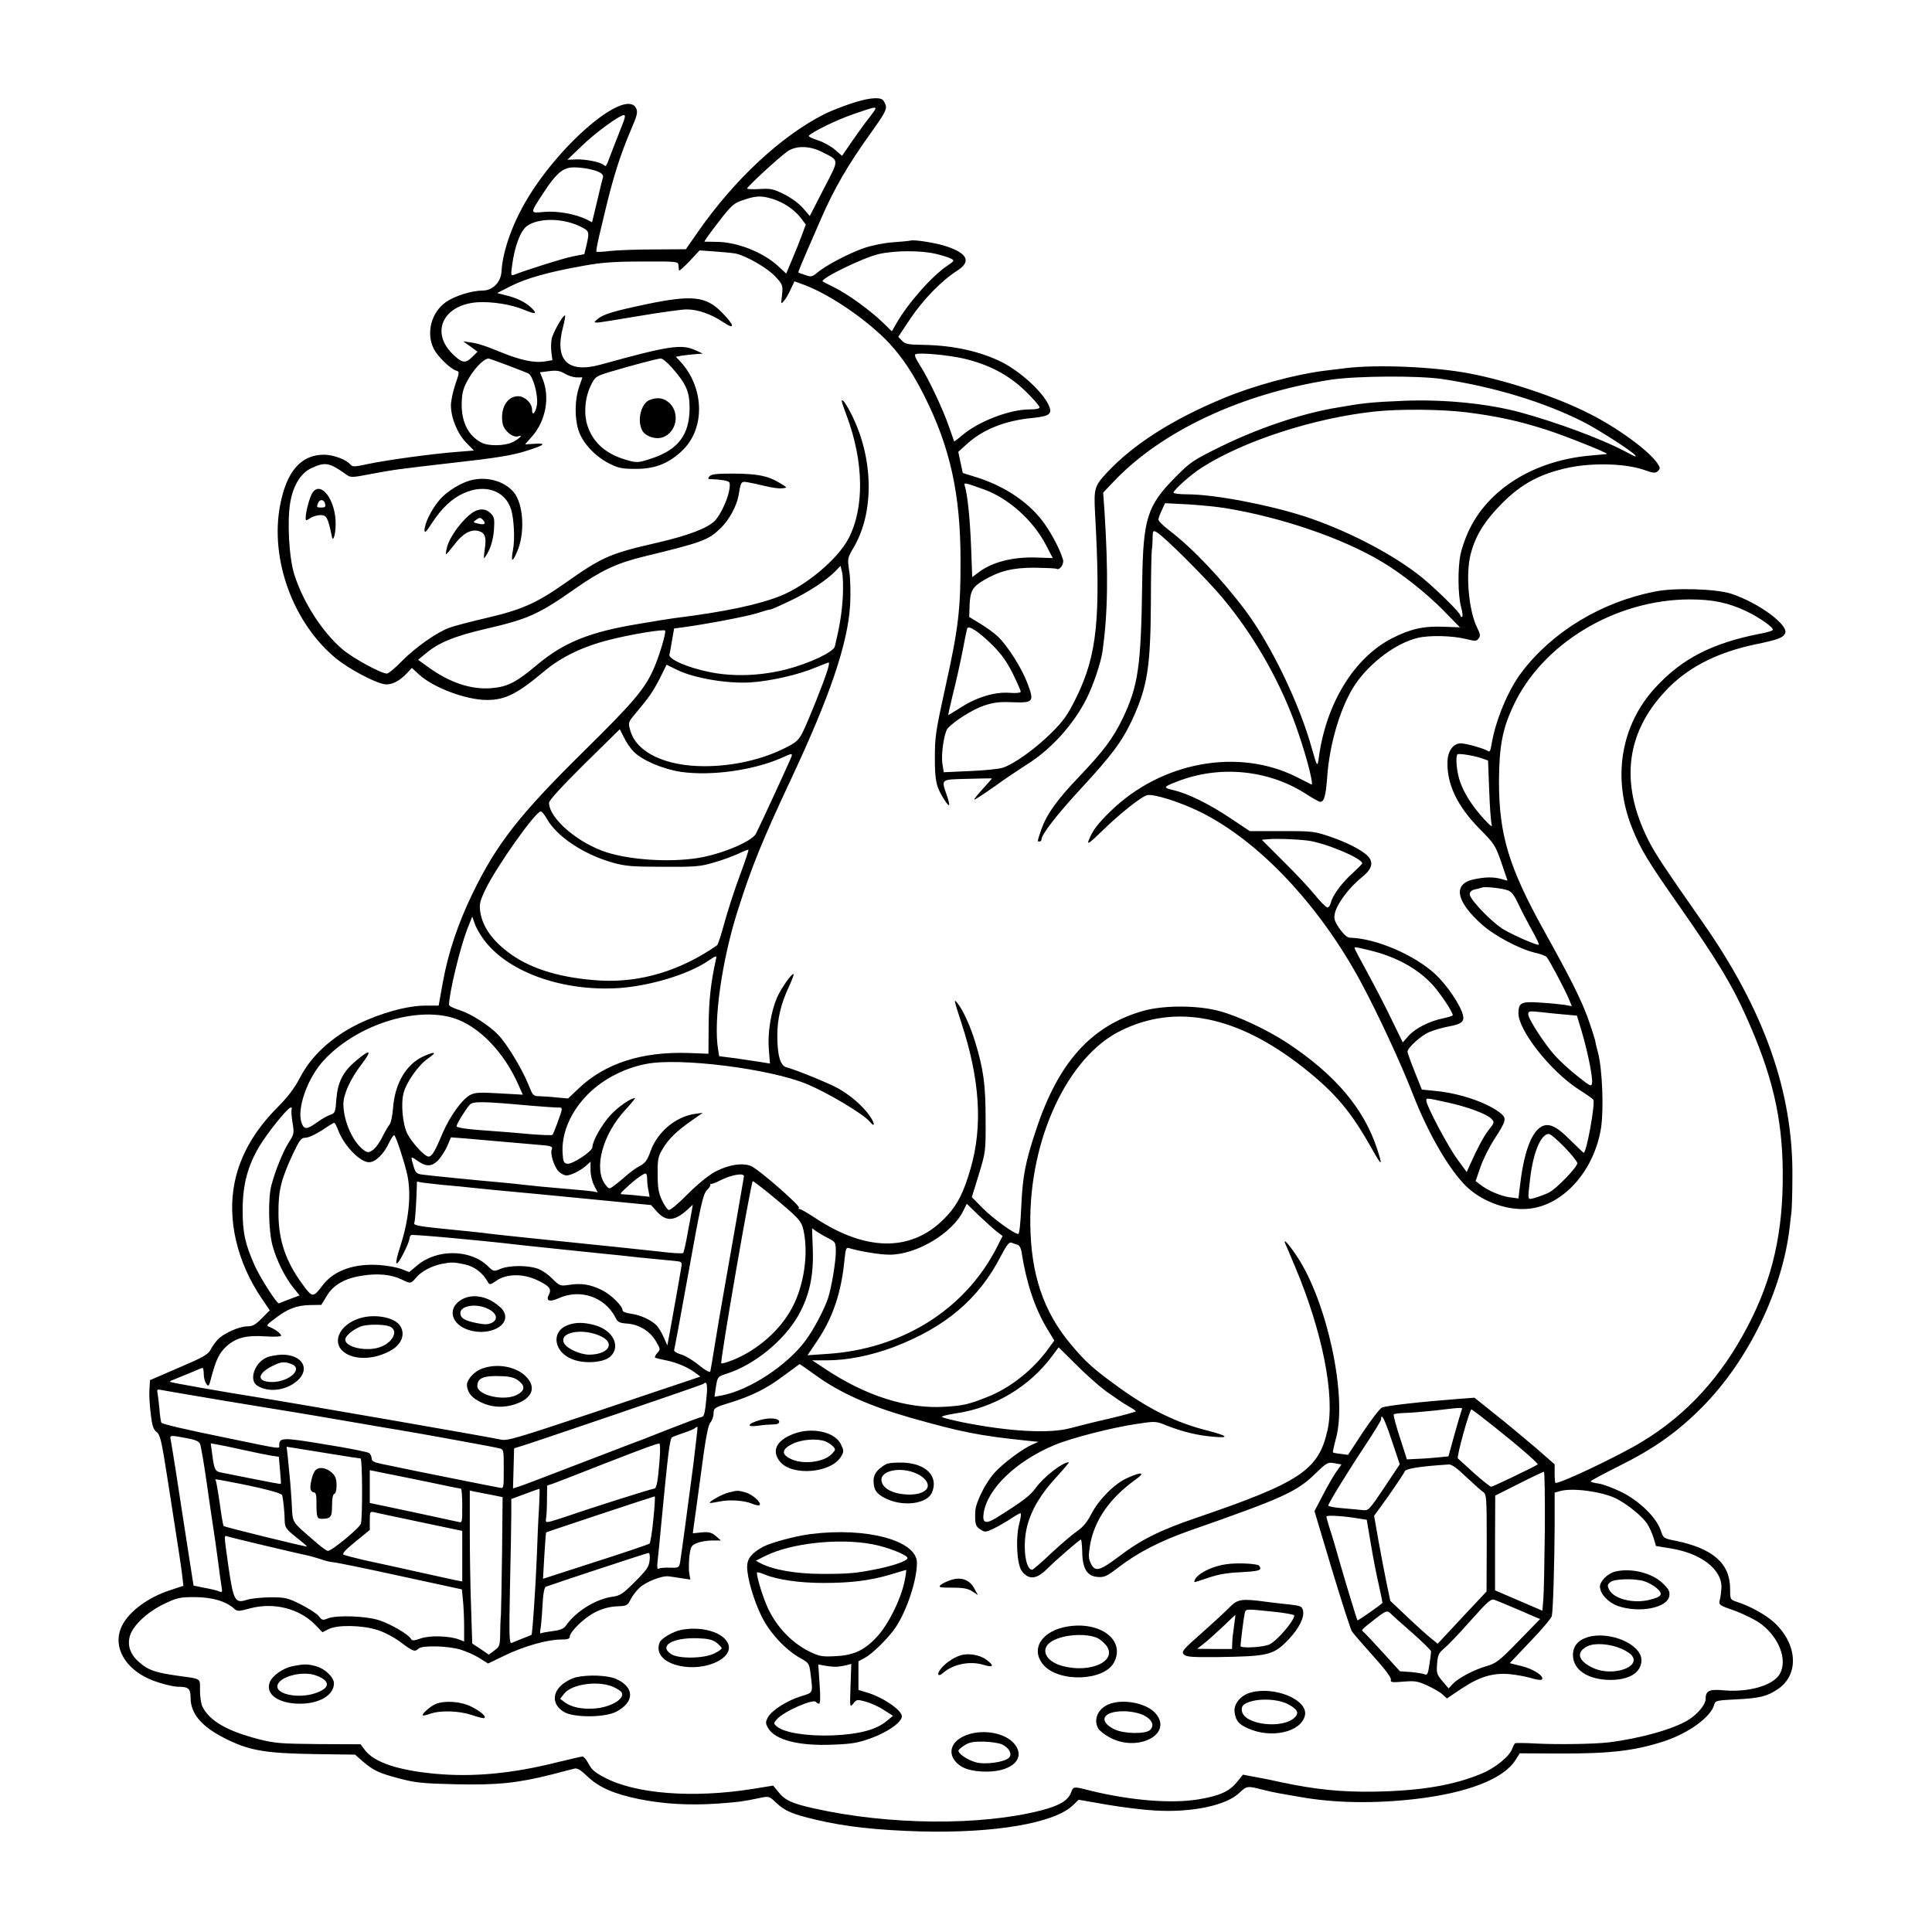 <?xml version="1.0" standalone="no"?>
<!DOCTYPE svg PUBLIC "-//W3C//DTD SVG 20010904//EN"
 "http://www.w3.org/TR/2001/REC-SVG-20010904/DTD/svg10.dtd">
<svg version="1.0" xmlns="http://www.w3.org/2000/svg"
 width="1024pt" height="1024pt" viewBox="0 0 1024 1024"
 preserveAspectRatio="xMidYMid meet">
<g transform="translate(0,1024) scale(0.1,-0.1)"
fill="#000000" stroke="none">
<path d="M4507 9690 c-48 -16 -110 -41 -138 -55 -229 -116 -478 -348 -669
-623 l-65 -93 -165 -1 c-91 0 -196 -4 -235 -8 -38 -5 -72 -6 -74 -4 -2 2 4 36
13 76 10 40 24 102 33 138 43 181 80 298 138 434 32 74 36 91 27 111 -50 110
-390 -170 -575 -475 -80 -132 -133 -280 -139 -390 -4 -57 -47 -100 -100 -100
-56 0 -147 -28 -193 -60 -79 -54 -108 -165 -66 -249 21 -41 87 -105 118 -115
19 -6 19 -8 -4 -74 -12 -37 -23 -86 -23 -110 0 -66 34 -150 81 -198 l41 -42
-88 -7 c-124 -9 -373 -43 -472 -64 -73 -16 -84 -16 -95 -3 -21 26 -90 52 -140
52 -121 0 -198 -88 -232 -266 -56 -289 70 -631 300 -817 66 -53 197 -123 250
-133 38 -7 81 14 124 60 l24 26 40 -37 c77 -69 249 -133 358 -133 96 0 159 31
302 151 91 77 208 133 348 168 113 29 286 57 294 49 8 -8 -34 -147 -64 -211
-47 -103 -111 -177 -368 -430 -340 -335 -461 -490 -588 -752 -78 -161 -129
-313 -158 -472 l-22 -123 -70 0 c-96 0 -238 -39 -360 -99 -137 -68 -245 -167
-304 -281 -29 -56 -64 -102 -114 -153 -127 -126 -203 -258 -233 -402 -41 -198
12 -425 145 -620 l41 -60 -42 -42 c-34 -35 -49 -43 -78 -43 -42 0 -127 -38
-157 -71 -12 -13 -29 -37 -37 -53 -13 -25 -41 -41 -168 -95 l-153 -66 -3 -49
c-2 -26 1 -84 7 -129 7 -64 14 -84 31 -97 19 -14 26 -45 56 -236 63 -402 76
-489 81 -534 l5 -45 -69 -23 c-115 -37 -216 -110 -255 -186 -61 -119 25 -254
197 -305 38 -12 81 -21 95 -21 59 0 70 -9 70 -57 0 -90 63 -161 205 -228 114
-54 200 -68 448 -72 l219 -3 41 -36 c58 -49 85 -62 196 -91 83 -22 123 -26
296 -30 220 -5 328 6 510 52 55 15 109 28 120 31 14 4 34 -8 66 -39 63 -61
142 -95 278 -123 130 -26 269 -34 421 -23 107 8 124 10 215 29 51 11 52 10 89
-25 47 -44 84 -60 211 -90 156 -37 321 -55 555 -62 393 -10 708 44 806 138
l31 30 149 -26 c82 -14 196 -28 254 -31 194 -12 377 26 447 92 41 39 45 39
122 19 31 -8 72 -17 91 -20 19 -3 71 -12 115 -20 180 -32 392 -35 608 -10 274
32 466 106 529 206 l23 36 210 -1 c267 -1 399 14 555 65 131 43 250 130 266
195 5 20 14 22 117 27 124 6 164 16 221 55 113 77 103 238 -20 352 -43 40
-129 88 -196 109 -38 13 -38 13 -38 69 0 135 -90 215 -291 256 -61 12 -63 13
-77 55 -23 68 -111 154 -206 202 -45 22 -101 43 -124 46 -23 3 -42 8 -41 12 0
3 67 39 147 79 187 93 310 179 444 314 242 244 423 614 463 948 3 30 8 69 10
85 2 17 5 100 5 186 5 451 -150 887 -480 1357 -199 285 -245 354 -282 426
-158 312 -120 587 112 817 111 109 260 183 455 224 117 24 144 34 156 57 23
43 -139 163 -285 211 -80 26 -299 33 -402 12 -285 -55 -545 -212 -709 -428
-72 -94 -140 -259 -160 -385 -5 -31 -10 -40 -18 -33 -16 12 -115 41 -144 41
-40 0 -69 -39 -71 -95 -5 -119 52 -239 172 -360 75 -76 82 -85 113 -175 18
-52 33 -96 33 -97 0 -1 -15 3 -32 8 -43 12 -86 11 -148 -2 -110 -24 -94 -115
43 -238 68 -61 200 -131 284 -151 29 -6 56 -17 61 -23 15 -18 99 -177 117
-221 l16 -39 -38 7 c-21 3 -79 9 -128 12 -101 7 -116 0 -117 -54 -3 -90 169
-309 319 -406 40 -25 75 -50 78 -55 11 -19 -36 -281 -51 -281 -2 0 -34 31 -72
68 -78 79 -120 95 -162 64 -50 -38 -86 -146 -105 -316 l-7 -58 -46 6 c-49 7
-115 35 -156 67 l-25 19 25 72 c13 40 46 106 73 148 63 97 67 111 39 136 -67
57 -218 110 -353 122 l-69 7 -38 95 c-21 52 -38 100 -38 106 0 20 72 86 116
104 23 10 68 23 100 29 70 13 86 25 78 60 -12 52 -84 159 -146 217 -111 103
-316 191 -454 194 -12 0 -32 17 -53 46 -26 38 -32 53 -27 79 10 52 74 139 144
195 46 37 60 67 43 98 -17 32 -99 78 -201 114 -93 32 -98 33 -265 33 l-171 0
-102 68 c-115 77 -226 131 -302 149 -57 13 -56 17 20 46 225 88 486 62 685
-68 34 -22 67 -40 73 -40 20 0 29 33 36 127 12 183 74 387 152 500 79 114 215
215 328 242 62 15 185 12 256 -6 50 -12 56 -12 67 3 10 13 9 24 -6 53 -47 92
-64 288 -36 395 26 98 73 174 165 267 105 106 205 159 357 191 128 26 296 21
392 -11 56 -20 66 -20 79 -7 13 13 12 18 -6 44 -49 68 -214 188 -363 262 -170
86 -428 172 -633 211 -184 35 -485 48 -651 28 -38 -5 -90 -11 -115 -14 -153
-19 -376 -79 -536 -146 -270 -112 -477 -244 -617 -394 -66 -71 -70 -84 -63
-215 31 -556 11 -752 -99 -976 -46 -94 -68 -124 -132 -188 -85 -85 -203 -169
-261 -186 -20 -6 -99 -14 -174 -17 l-136 -6 -7 44 c-8 52 9 164 27 187 31 37
133 102 193 122 51 17 83 21 151 18 112 -4 117 2 79 102 -30 80 -105 198 -157
247 -18 17 -60 48 -92 67 l-59 36 2 62 c3 75 16 98 74 132 85 50 153 67 270
67 60 -1 112 -3 117 -6 16 -10 41 26 34 49 -15 51 -57 133 -100 193 -75 105
-201 192 -348 240 l-83 26 -12 56 -12 56 44 40 c86 79 204 126 352 140 90 9
105 22 82 70 -33 70 -147 174 -244 224 -114 58 -259 90 -415 93 -85 1 -100 4
-117 22 l-20 21 64 96 c67 100 168 204 248 254 75 48 57 91 -56 129 -52 18
-171 37 -190 31 -7 -2 -48 -6 -92 -9 -46 -3 -111 -16 -153 -30 -80 -27 -206
-93 -251 -132 -26 -21 -32 -23 -62 -12 -19 6 -35 12 -37 13 -3 3 4 20 119 284
70 161 144 289 268 461 67 94 81 119 76 140 -4 14 -12 28 -18 32 -23 15 -84 7
-170 -22z m133 -26 c0 -4 -15 -25 -33 -48 -19 -23 -58 -77 -89 -122 l-55 -80
-38 33 c-21 18 -62 41 -92 50 -29 9 -50 20 -46 24 25 24 149 84 236 114 107
37 117 39 117 29z m-1342 -86 c-11 -29 -35 -89 -52 -133 -36 -96 -33 -90 -48
-78 -19 15 -96 30 -147 28 l-44 -2 75 72 c75 73 202 165 225 165 9 0 6 -15 -9
-52z m1058 -143 c94 -48 94 -34 10 -196 l-74 -144 -36 42 c-21 24 -63 55 -101
74 -57 28 -72 31 -130 27 -36 -2 -65 -1 -65 3 0 9 162 159 210 194 46 34 118
34 186 0z m-1183 -106 c17 -8 26 -18 23 -28 -3 -9 -17 -66 -31 -127 l-27 -112
-27 14 c-58 29 -155 47 -224 41 -81 -7 -81 -13 -2 108 60 91 94 121 140 127
40 4 113 -7 148 -23z m921 -143 c59 -18 117 -57 151 -102 l26 -34 -20 -54
c-11 -30 -34 -88 -52 -130 l-32 -76 -42 39 c-80 74 -217 128 -324 129 -34 1
-64 1 -67 1 -3 1 29 46 71 100 62 82 84 103 118 115 80 29 108 31 171 12z
m-1026 -143 c57 -27 57 -28 41 -101 l-12 -49 -61 -12 c-51 -10 -244 -71 -310
-97 -18 -7 -19 -4 -12 47 13 102 45 187 79 211 60 43 183 43 275 1z m832 -147
c58 -13 169 -78 209 -121 40 -44 41 -47 36 -98 -6 -50 -6 -51 10 -32 10 11 26
39 36 62 l20 42 57 -21 c138 -53 335 -189 447 -309 69 -75 126 -161 185 -279
136 -271 191 -519 191 -869 1 -260 -12 -367 -81 -676 -51 -233 -55 -259 -55
-375 0 -118 7 -151 49 -217 30 -47 35 -40 15 20 -31 90 -36 85 109 89 70 2
128 3 129 2 2 0 -20 -24 -47 -54 -27 -30 -48 -55 -46 -58 2 -2 51 30 108 70
56 41 132 91 166 113 130 80 251 213 321 352 37 74 76 191 85 253 28 204 31
411 10 742 l-7 97 59 62 c253 265 673 462 1144 536 136 21 467 23 595 4 276
-42 537 -121 749 -228 73 -37 262 -158 273 -176 7 -11 4 -10 -64 26 -122 63
-350 148 -543 201 -173 47 -404 70 -615 62 -185 -8 -215 -11 -385 -41 -179
-33 -396 -107 -590 -202 -146 -72 -160 -81 -240 -162 -150 -151 -171 -219
-176 -556 -6 -449 -21 -549 -103 -722 -52 -107 -102 -174 -231 -309 -120 -126
-172 -199 -201 -281 -22 -66 -22 -63 -9 -63 6 0 10 5 10 10 0 27 80 130 208
269 163 176 219 251 272 364 81 174 98 281 100 617 0 146 3 274 5 285 2 11 4
39 4 63 1 40 2 42 22 31 37 -20 262 -244 349 -348 176 -211 319 -467 404 -723
46 -135 80 -272 67 -266 -3 2 -40 20 -81 41 -309 154 -715 79 -983 -182 -70
-68 -97 -104 -117 -156 -9 -24 6 -13 77 56 88 86 198 173 231 184 33 10 176
-35 287 -90 309 -154 628 -492 849 -902 90 -168 209 -424 273 -588 82 -213
197 -410 289 -497 87 -81 220 -127 332 -114 182 21 342 203 378 428 15 100 7
314 -17 402 -6 22 -13 51 -15 64 -3 12 -20 66 -39 119 -36 98 -91 208 -230
458 -189 340 -240 512 -240 795 1 183 18 275 75 397 153 331 540 565 935 566
123 0 204 -17 300 -62 71 -34 148 -88 141 -100 -3 -5 -34 -14 -68 -20 -251
-49 -412 -131 -552 -283 -185 -199 -232 -479 -126 -745 46 -116 83 -176 256
-423 193 -276 273 -408 346 -571 140 -310 195 -540 197 -829 3 -318 -53 -567
-186 -820 -140 -268 -323 -468 -559 -611 -121 -74 -426 -219 -459 -219 -3 0
-5 22 -5 49 l0 50 -102 89 c-57 48 -152 128 -213 176 l-110 88 -80 -6 c-209
-16 -383 -36 -410 -46 -11 -5 -56 -63 -100 -129 l-80 -122 -38 5 c-21 2 -40 6
-42 8 -2 1 6 37 17 78 59 224 -49 722 -207 960 -44 66 -76 101 -63 69 4 -8 27
-62 52 -122 145 -344 213 -685 172 -868 -47 -211 -145 -276 -696 -464 -196
-67 -293 -116 -414 -208 -99 -74 -122 -80 -145 -32 -12 24 -12 42 -3 98 23
130 105 248 241 345 56 40 31 43 -47 7 -67 -31 -148 -113 -188 -190 -21 -41
-44 -69 -73 -89 -24 -16 -86 -69 -138 -117 -51 -49 -98 -89 -102 -89 -37 0
-52 130 -27 230 23 89 72 171 156 262 39 43 69 78 65 78 -33 0 -132 -77 -175
-136 -28 -40 -70 -72 -208 -158 -58 -36 -77 -29 -68 26 21 129 172 274 375
359 88 37 306 93 436 112 99 15 101 15 160 -9 84 -33 162 -52 247 -59 89 -8
76 5 -37 34 -158 40 -298 109 -454 220 -145 104 -187 142 -266 237 -145 173
-211 371 -214 635 -6 451 198 888 479 1026 293 145 617 80 965 -193 171 -135
254 -232 367 -434 53 -94 58 -94 27 1 -70 214 -222 393 -474 560 -106 70 -263
144 -361 170 -117 32 -300 32 -409 0 -272 -79 -446 -273 -563 -628 -58 -173
-72 -249 -79 -410 -4 -89 -10 -143 -16 -143 -22 0 -134 82 -189 137 l-57 58
37 120 c36 119 37 121 36 295 0 181 -11 263 -56 410 -23 76 -63 165 -90 199
-25 32 -23 25 17 -98 99 -302 115 -550 49 -776 -35 -121 -66 -184 -121 -245
-176 -196 -424 -201 -706 -13 -40 26 -76 47 -80 45 -5 -1 -6 2 -2 7 6 11 -203
194 -249 218 -43 23 -123 11 -195 -27 -37 -20 -93 -66 -147 -120 -48 -49 -92
-86 -100 -83 -7 2 -23 26 -35 51 -18 38 -23 65 -23 137 -1 80 2 95 26 135 31
53 72 93 153 150 l60 42 -43 -6 c-101 -15 -196 -95 -233 -195 -18 -51 -29 -66
-58 -81 -20 -10 -54 -35 -76 -55 -22 -20 -51 -43 -64 -52 -22 -16 -24 -16 -42
8 -64 83 -16 266 106 397 31 34 54 62 51 62 -23 0 -89 -46 -129 -89 -46 -49
-97 -139 -97 -171 0 -22 -106 -92 -133 -88 -19 3 -22 10 -25 56 -6 98 36 204
115 292 80 90 202 157 328 181 176 35 653 -25 850 -106 113 -47 301 -159 335
-200 28 -34 29 -12 1 29 -37 53 -98 107 -166 146 -49 28 -226 100 -276 113
-33 8 -49 63 -49 169 0 87 19 168 61 257 16 35 28 66 25 68 -7 8 -66 -75 -87
-123 -33 -77 -51 -188 -44 -275 l6 -76 -48 8 c-26 4 -87 13 -134 20 l-87 11
-6 37 c-25 150 20 469 103 731 74 234 131 375 286 705 204 436 299 714 311
920 3 55 2 133 -4 173 -11 73 -11 73 23 131 110 187 105 472 -11 703 -18 36
-38 69 -44 73 -14 9 -13 6 19 -82 90 -243 93 -486 8 -648 -56 -107 -222 -247
-357 -302 -119 -48 -299 -86 -565 -119 -22 -3 -106 -16 -186 -30 -263 -43
-400 -98 -544 -219 -109 -91 -152 -114 -237 -122 -110 -10 -226 29 -342 114
l-50 36 40 33 c67 57 151 92 314 130 229 53 282 76 480 215 137 96 219 134
361 169 313 76 343 87 409 151 45 44 85 117 95 175 12 72 13 74 48 68 18 -3
60 -12 93 -20 34 -9 74 -14 90 -12 29 3 29 3 -16 30 -62 37 -116 47 -246 48
-87 0 -114 -3 -124 -15 -11 -13 -8 -15 18 -15 16 0 44 -3 61 -6 31 -7 32 -8
27 -47 -7 -50 -46 -134 -76 -166 -39 -40 -138 -78 -305 -117 -254 -58 -292
-75 -492 -216 -148 -104 -228 -140 -414 -183 -85 -20 -174 -43 -197 -52 -65
-23 -179 -103 -252 -177 -35 -36 -71 -66 -79 -66 -31 0 -181 82 -235 128 -107
91 -209 249 -256 397 -28 88 -39 285 -21 385 16 90 57 155 114 180 71 33 94
28 181 -34 25 -18 28 -18 133 2 129 24 128 24 458 62 189 21 285 36 350 56
110 33 129 47 59 42 l-51 -3 38 43 c73 84 95 209 54 307 l-13 32 49 6 c39 5
57 2 82 -13 18 -11 46 -20 63 -20 l31 0 -18 -52 c-22 -65 -24 -158 -4 -225 20
-67 86 -139 161 -178 52 -26 69 -30 144 -30 101 0 171 27 243 94 126 116 122
335 -7 475 l-24 25 31 6 c18 3 50 6 72 8 l40 3 -37 17 c-76 35 -141 25 -503
-75 -177 -49 -248 23 -200 202 8 30 12 56 10 58 -8 8 -65 -92 -71 -125 -4 -19
-4 -52 -1 -73 l5 -39 -43 -7 c-54 -8 -125 7 -224 47 -96 39 -127 49 -171 55
l-35 5 38 -27 38 -28 -29 -29 c-35 -34 -53 -32 -102 16 -120 116 -51 262 130
275 77 5 183 -12 248 -40 56 -23 70 -23 47 2 -30 33 -77 58 -136 73 l-54 14
73 37 c83 42 202 75 382 107 98 18 166 23 315 23 183 1 190 0 191 -19 1 -11 2
-24 3 -28 1 -5 25 17 55 48 l54 58 84 -6 c45 -3 94 -8 108 -11z m1058 -1 c35
-8 72 -20 83 -26 19 -10 17 -12 -18 -36 -82 -54 -211 -200 -273 -309 l-23 -40
-46 45 c-65 63 -185 151 -256 186 -33 17 -62 31 -64 33 -21 12 216 128 299
146 86 19 220 19 298 1z m152 -556 c132 -31 238 -87 326 -173 41 -40 74 -78
74 -85 0 -7 -20 -11 -53 -11 -106 0 -270 -63 -357 -137 -22 -19 -42 -34 -43
-32 -1 2 -13 36 -26 74 -32 94 -109 257 -154 327 -24 38 -33 58 -24 61 26 9
176 -5 257 -24z m-2420 -35 c52 -20 102 -39 110 -43 25 -13 53 -114 46 -166
-7 -44 -26 -64 -26 -26 0 34 -38 71 -74 71 -59 0 -96 -66 -82 -145 8 -39 56
-78 84 -67 29 11 3 -15 -32 -32 -42 -20 -128 -21 -164 -2 -69 36 -105 106
-105 202 1 55 6 80 27 120 34 65 87 122 116 124 2 0 47 -16 100 -36z m870 -11
c78 -89 95 -128 95 -218 -1 -141 -62 -220 -205 -266 -63 -21 -75 -22 -118 -10
-115 30 -187 91 -218 184 -21 64 -14 151 18 215 22 45 26 48 98 70 110 33 253
71 272 72 9 0 35 -21 58 -47z m4210 -238 c167 -21 280 -46 430 -94 106 -35
324 -122 317 -127 -1 -1 -38 -4 -82 -8 -304 -25 -551 -179 -654 -407 -16 -35
-34 -88 -40 -117 -15 -73 -14 -216 3 -279 8 -29 10 -53 5 -53 -5 0 -9 4 -9 8
0 16 -158 169 -231 223 -154 117 -388 235 -597 303 -194 62 -478 116 -619 116
-40 0 -73 4 -73 9 0 14 94 98 152 134 221 141 595 262 915 296 131 14 352 12
483 -4z m-2555 -409 c129 -46 260 -163 328 -293 l37 -71 -88 3 c-124 4 -235
-24 -307 -80 l-32 -24 -6 162 c-6 150 -19 276 -33 320 -7 21 -5 21 101 -17z
m1285 -100 c296 -49 619 -160 825 -284 103 -61 237 -167 327 -259 l86 -88 -82
3 c-109 5 -180 -11 -278 -61 -199 -102 -347 -341 -387 -625 -8 -61 -9 -60 -37
38 -65 237 -215 548 -350 730 -126 169 -285 337 -407 429 -31 24 -57 49 -57
57 0 7 8 30 18 50 l17 37 120 -6 c66 -4 158 -13 205 -21z m-2033 -471 c-5 -85
-17 -157 -42 -261 -7 -30 -133 -89 -254 -121 -140 -36 -288 -41 -415 -14 -112
23 -213 67 -208 91 2 8 9 43 14 77 l11 62 46 6 c132 18 340 58 394 75 33 11
65 20 71 20 6 0 53 21 105 46 99 47 198 113 241 159 l25 26 8 -33 c5 -18 7
-78 4 -133z m794 -255 c48 -48 76 -88 107 -150 23 -47 42 -90 42 -96 0 -6 -23
-9 -59 -6 -78 6 -176 -24 -259 -78 -35 -22 -64 -40 -66 -40 -1 0 10 51 25 113
16 61 38 162 50 222 11 61 23 116 25 123 6 21 60 -14 135 -88z m-875 -132
c-19 -62 -104 -275 -132 -330 -21 -41 -34 -53 -92 -82 -122 -62 -278 -97 -428
-97 -209 0 -363 74 -394 192 -11 39 -10 42 27 86 75 89 95 119 131 189 l35 71
57 -28 c88 -43 262 -73 385 -66 109 7 256 40 350 80 33 13 63 25 67 26 4 0 1
-18 -6 -41z m-1029 -430 c43 -46 154 -94 252 -109 161 -23 384 8 536 75 52 24
56 24 50 6 -6 -18 -161 -355 -188 -408 -21 -42 -186 -111 -311 -130 -147 -23
-350 -10 -476 29 -154 48 -309 180 -310 264 0 13 66 85 187 205 l188 185 22
-43 c11 -24 34 -58 50 -74z m4499 -38 l31 -11 6 -157 c3 -86 9 -168 13 -181 5
-17 -4 -11 -38 25 -63 69 -107 137 -129 200 -18 50 -26 134 -14 146 7 6 91 -7
131 -22z m-4958 -319 c53 -95 195 -189 349 -233 68 -19 103 -22 268 -22 171
-1 198 1 270 23 44 12 102 34 130 47 27 13 51 22 52 20 2 -2 -19 -65 -47 -140
-28 -75 -64 -187 -81 -249 -16 -61 -34 -114 -38 -117 -194 -135 -406 -199
-620 -187 -201 12 -361 59 -474 140 -96 69 -150 144 -162 227 -5 39 -1 55 29
118 60 122 263 410 292 411 6 1 20 -17 32 -38z m4032 -116 c91 -11 290 -94
290 -121 0 -3 -23 -26 -50 -51 -57 -51 -106 -117 -116 -156 -3 -15 -12 -27
-18 -27 -7 0 -37 30 -67 67 -30 37 -105 117 -168 179 l-113 113 33 3 c45 4
141 1 209 -7z m1062 -264 c20 -7 35 -28 56 -73 16 -35 48 -96 71 -137 23 -41
40 -76 37 -78 -6 -6 -122 44 -182 78 -61 34 -184 161 -184 189 0 13 9 22 28
26 15 3 32 8 37 10 16 6 108 -4 137 -15z m-5435 -251 c123 -178 417 -286 722
-267 164 11 367 72 471 142 46 31 50 32 45 12 -28 -127 -38 -220 -39 -352 l-1
-150 -108 4 c-245 8 -440 -55 -579 -187 l-57 -54 -58 5 c-32 4 -74 6 -93 7
-34 0 -36 3 -60 63 -33 82 -112 212 -158 261 -51 53 -144 112 -208 133 -30 9
-54 21 -54 27 0 61 58 301 96 400 l27 68 12 -34 c6 -19 25 -54 42 -78z m4695
-65 c145 -34 263 -98 344 -188 41 -46 104 -141 104 -158 0 -3 -25 -11 -54 -17
-72 -15 -146 -53 -182 -94 l-29 -33 -61 125 c-33 69 -91 180 -127 246 -37 67
-67 124 -67 128 0 8 0 8 72 -9z m1039 -342 l67 -6 26 -86 c31 -105 59 -242 54
-272 -3 -20 -9 -17 -78 38 -41 32 -95 82 -119 109 -57 64 -141 194 -141 218 0
17 5 18 63 12 34 -4 92 -10 128 -13z m-5887 -19 c132 -41 266 -178 343 -352
l24 -54 -124 7 c-102 6 -129 5 -154 -8 -44 -23 -109 -114 -148 -205 -41 -98
-56 -122 -74 -122 -20 0 -87 73 -112 121 -25 50 -35 159 -20 216 16 60 81 150
131 184 49 33 36 38 -26 10 -92 -42 -152 -145 -161 -276 -3 -38 -11 -77 -18
-85 -7 -8 -25 -39 -39 -67 -14 -29 -37 -60 -51 -69 -21 -14 -27 -14 -45 -1
-59 41 -109 153 -110 244 0 53 36 133 95 210 60 79 49 86 -29 20 -68 -57 -96
-112 -103 -201 -5 -71 -7 -76 -33 -85 -15 -5 -47 -23 -70 -40 -53 -38 -68 -39
-81 -4 -28 75 31 241 118 334 173 186 483 286 687 223z m5276 -449 c100 -22
204 -61 225 -85 17 -18 16 -21 -14 -58 -28 -36 -59 -95 -102 -190 l-15 -34
-47 64 c-49 65 -167 287 -167 314 0 16 -3 16 120 -11z m-4870 -15 c58 -5 120
-9 139 -10 37 0 37 6 3 -88 -11 -29 -21 -55 -24 -57 -3 -3 -56 -1 -119 4 -63
6 -150 13 -194 16 -132 9 -195 17 -195 26 0 11 46 87 69 113 17 20 67 19 321
-4z m-1264 -19 c-3 -4 -1 -35 4 -69 10 -58 9 -63 -20 -108 -30 -48 -69 -143
-91 -224 -19 -67 -16 -242 5 -320 21 -79 67 -171 111 -225 l33 -41 -51 -19
c-29 -11 -55 -21 -58 -23 -10 -5 -97 131 -128 198 -52 117 -65 175 -65 300 1
134 27 232 91 338 45 74 149 202 164 202 5 0 8 -4 5 -9z m248 -115 c31 -80
115 -166 162 -166 33 0 77 42 104 99 13 28 27 48 30 44 12 -13 57 -154 69
-211 22 -105 8 -240 -40 -386 -30 -93 -23 -110 16 -36 19 36 34 73 35 82 0 9
4 19 9 22 7 5 376 -29 546 -49 38 -5 379 -40 475 -50 25 -2 110 -11 190 -20
80 -8 163 -16 185 -18 36 -3 40 -6 37 -28 -3 -21 -20 -117 -63 -357 l-12 -63
-19 43 c-10 23 -27 51 -36 61 -26 29 -86 57 -137 64 -25 3 -45 11 -45 17 0 25
-63 86 -113 110 -61 29 -106 36 -171 26 -47 -7 -49 -6 -90 34 -23 24 -59 47
-82 54 -57 17 -147 15 -191 -3 -36 -15 -37 -15 -68 15 -93 90 -272 91 -375 2
l-41 -34 -42 16 c-23 9 -74 18 -113 21 -135 10 -243 -28 -303 -106 -51 -68
-55 -68 -106 2 -91 123 -129 236 -129 379 -1 121 14 179 76 313 37 77 44 87
68 87 15 0 53 18 86 39 32 22 62 40 65 40 4 1 14 -19 23 -43z m6498 -86 c38
-39 68 -77 68 -85 0 -21 -109 -134 -149 -155 -20 -10 -53 -22 -73 -28 -44 -12
-42 -20 -28 101 16 138 57 237 99 237 9 0 46 -32 83 -70z m-5642 30 c58 -5
141 -12 185 -16 90 -7 96 -9 89 -28 -9 -23 15 -94 38 -116 12 -11 30 -20 40
-20 24 0 76 26 106 53 l22 20 0 -44 c0 -25 8 -61 19 -82 l19 -37 -22 5 c-11 2
-82 9 -156 15 -74 6 -169 15 -210 20 -41 5 -102 11 -135 14 -96 8 -377 36
-411 41 -26 4 -33 12 -42 44 -16 53 -16 54 16 32 48 -35 77 -36 111 -4 16 16
39 51 51 77 l20 48 78 -6 c42 -4 124 -11 182 -16z m780 -199 c0 -16 3 -43 7
-61 l6 -33 -59 6 c-32 4 -69 6 -81 7 -20 0 -18 4 20 38 46 43 87 72 99 72 5 0
8 -13 8 -29z m513 13 c-1 -5 -20 -117 -43 -249 -23 -132 -52 -298 -65 -370
-13 -71 -33 -191 -45 -265 -12 -74 -23 -141 -25 -148 -3 -8 -24 3 -60 32 -30
25 -73 51 -95 57 -23 7 -39 17 -37 23 2 6 37 193 77 416 64 357 76 408 96 431
14 14 22 28 19 32 -3 4 -2 5 1 2 4 -2 25 5 48 17 61 32 133 44 129 22z m-1598
-44 c61 -5 130 -12 155 -15 25 -3 189 -19 365 -35 176 -17 380 -37 453 -44
l133 -13 33 -37 c48 -52 93 -48 160 13 l28 26 -5 -30 c-3 -16 -13 -73 -23
-125 -9 -52 -20 -98 -23 -101 -3 -4 -58 -1 -121 7 -107 12 -196 21 -710 74
-107 11 -208 22 -225 25 -16 2 -108 12 -203 21 -149 15 -172 20 -166 33 5 12
12 124 14 218 0 1 6 0 13 -2 6 -2 62 -9 122 -15z m1721 -37 c170 -140 182
-153 193 -205 27 -124 2 -293 -61 -410 -62 -117 -181 -222 -310 -275 -33 -13
-62 -22 -65 -19 -8 7 158 966 167 966 3 0 37 -26 76 -57z m1219 -212 l29 -22
-34 -67 c-169 -325 -502 -533 -897 -558 l-103 -7 54 80 c81 121 126 256 142
426 6 58 9 67 24 62 54 -17 163 -35 215 -35 144 0 335 115 392 235 l17 35 65
-63 c36 -34 79 -73 96 -86z m-887 -38 c30 -16 32 -20 32 -67 0 -53 -22 -186
-41 -246 -19 -58 -76 -167 -118 -223 -98 -134 -299 -265 -445 -293 l-39 -7 7
49 c9 57 9 58 60 74 146 47 304 177 379 311 57 102 80 209 75 346 l-4 113 30
-21 c17 -11 46 -27 64 -36z m994 -30 c11 -3 20 -19 23 -42 25 -161 70 -296
136 -405 l37 -61 -32 -44 c-79 -110 -201 -207 -320 -254 -102 -41 -130 -47
-227 -53 -199 -13 -421 57 -639 203 l-65 43 76 0 c111 0 234 25 355 70 275
105 453 256 569 483 30 57 44 75 55 71 8 -3 23 -9 32 -11z m-2930 -104 c52
-11 97 -45 123 -93 10 -17 13 -17 49 8 52 35 139 36 211 2 65 -30 80 -48 65
-76 -19 -35 1 -43 51 -21 114 52 245 7 301 -102 12 -25 21 -29 60 -32 64 -4
123 -40 154 -93 25 -42 25 -44 8 -63 -9 -10 -15 -21 -12 -24 2 -3 29 -9 58
-15 57 -11 119 -38 158 -68 l24 -18 -49 -17 c-26 -9 -256 -85 -509 -171 -417
-139 -465 -154 -500 -146 -62 14 -1087 192 -1294 225 -177 28 -455 77 -459 81
-2 2 5 7 15 10 10 4 49 20 86 35 36 16 69 29 72 29 3 0 6 -15 6 -33 0 -18 6
-41 13 -51 12 -17 15 -14 26 30 25 96 43 133 81 168 51 46 105 60 208 53 45
-3 82 -1 82 3 0 11 -28 33 -57 45 -24 10 -24 10 25 47 66 51 113 69 184 71
l61 1 30 49 c35 58 95 92 188 106 80 13 152 6 205 -19 51 -25 51 -25 80 9 27
32 81 61 134 72 52 10 64 10 122 -2z m3399 -672 c41 -29 93 -65 116 -78 24
-13 43 -26 43 -29 0 -3 -62 -20 -137 -38 -76 -17 -171 -41 -212 -52 -109 -29
-319 -18 -566 31 -54 11 -105 24 -112 28 -7 4 26 13 74 20 201 29 389 141 509
303 l35 47 89 -88 c48 -49 121 -114 161 -144z m-1538 84 c127 -92 282 -162
502 -225 273 -77 362 -95 620 -122 l59 -6 -32 -14 c-50 -21 -156 -100 -201
-150 -49 -55 -99 -156 -102 -204 -2 -67 1 -80 27 -96 24 -16 28 -16 72 5 26
13 66 36 90 52 24 16 47 29 51 29 4 0 2 -24 -6 -52 -21 -79 -14 -219 13 -255
36 -48 79 -44 134 12 45 45 172 155 179 155 3 0 6 -29 7 -64 1 -90 26 -130 81
-134 35 -3 49 3 106 47 108 83 225 143 387 200 489 171 562 204 660 299 62 60
67 63 102 57 l38 -7 -29 -41 c-16 -23 -48 -79 -71 -124 l-43 -82 92 -308 c51
-169 99 -317 106 -329 7 -11 58 -70 112 -130 61 -67 97 -115 95 -126 -3 -15 4
-16 66 -11 61 5 76 3 128 -21 32 -15 69 -36 81 -48 l22 -20 76 51 c96 64 166
85 254 78 36 -3 88 -13 116 -21 27 -9 53 -12 57 -8 16 16 -43 56 -106 71 l-64
16 109 115 c61 63 112 124 114 135 7 33 14 287 15 477 l0 177 33 9 c65 17 219
-4 292 -40 62 -31 142 -97 166 -135 12 -19 27 -53 34 -76 l12 -41 79 -13 c160
-26 270 -111 268 -206 -1 -23 -5 -54 -9 -68 -6 -25 -4 -27 82 -57 48 -18 110
-49 138 -70 94 -72 139 -187 100 -261 -32 -63 -164 -102 -300 -90 -76 7 -95
-2 -95 -47 0 -28 -42 -79 -90 -109 -78 -49 -254 -99 -425 -120 -76 -9 -268
-12 -384 -6 -56 3 -106 4 -111 1 -4 -3 -10 -15 -14 -26 -13 -41 -88 -103 -162
-134 -148 -62 -319 -91 -564 -96 -178 -3 -320 11 -505 51 -38 9 -99 21 -134
27 l-63 12 -30 -37 c-41 -51 -90 -74 -200 -93 -145 -25 -360 -8 -578 45 -95
24 -90 24 -105 -14 -18 -40 -60 -65 -155 -90 -321 -83 -808 -79 -1205 10 -117
26 -155 43 -190 88 l-27 33 -111 -18 c-315 -50 -620 -26 -783 61 -55 29 -68
41 -88 79 -9 17 -22 32 -29 32 -6 0 -66 -14 -132 -30 -242 -61 -450 -80 -652
-61 -196 19 -317 60 -367 123 l-25 33 -223 1 c-204 2 -231 4 -321 27 -164 43
-254 95 -293 169 -8 15 -14 54 -14 87 0 69 12 61 -124 80 -111 16 -150 29
-195 68 -50 42 -68 91 -52 144 17 55 93 126 181 168 69 33 82 36 165 36 92 -1
163 -22 207 -62 16 -14 23 -14 82 2 126 34 263 0 347 -87 l38 -39 32 16 c46
24 176 22 259 -4 38 -12 89 -39 125 -66 64 -48 74 -52 93 -33 18 18 156 15
222 -5 30 -9 76 -29 101 -45 l46 -29 89 43 c102 49 225 84 296 84 36 0 48 4
48 15 0 27 80 104 137 131 36 18 74 28 111 30 54 2 58 4 74 36 9 18 30 46 47
62 32 31 120 66 155 61 12 -1 42 -6 68 -10 l47 -7 -6 35 c-3 20 -2 60 1 90 7
50 10 56 39 68 18 8 54 14 80 14 l48 0 -27 24 c-23 19 -36 22 -75 19 l-47 -5
4 31 c3 17 20 145 39 284 24 185 38 259 50 272 9 10 17 32 17 48 1 29 4 32 86
57 121 38 197 76 288 145 44 32 80 59 82 60 2 0 40 -27 85 -59z m-578 -113
c-8 -86 -13 -108 -26 -108 -5 0 -85 -30 -177 -66 -92 -37 -189 -74 -217 -84
-27 -10 -162 -62 -300 -115 -137 -53 -263 -101 -278 -105 l-28 -9 3 107 3 106
40 12 c84 26 958 324 963 329 18 18 23 -2 17 -67z m-2545 -24 c184 -30 360
-59 390 -64 30 -5 150 -25 265 -45 116 -20 237 -41 270 -46 104 -17 494 -88
520 -95 25 -6 25 -7 25 -110 0 -103 0 -104 -22 -99 -13 2 -102 20 -198 39
-175 35 -329 66 -427 87 -40 8 -53 15 -53 28 0 10 -6 23 -12 29 -7 6 -111 27
-232 46 -227 38 -246 38 -246 -4 0 -20 21 -23 -260 35 -250 51 -360 77 -365
85 -2 3 -7 35 -10 71 -3 35 -8 74 -10 86 -4 16 -1 20 13 17 9 -2 168 -29 352
-60z m6547 -48 c-3 -7 -20 -65 -38 -129 l-32 -116 -51 -5 c-28 -3 -78 -7 -110
-8 l-59 -3 -37 115 c-21 63 -35 118 -33 123 2 4 28 7 56 8 29 0 102 7 162 13
153 18 148 18 142 2z m174 -89 c137 -109 235 -195 229 -199 -23 -15 -238 -118
-246 -118 -6 0 -46 32 -90 71 -43 40 -83 75 -87 79 -8 7 62 260 72 260 3 0 58
-42 122 -93z m-544 -73 l42 -125 -82 -123 c-78 -117 -84 -123 -112 -120 -16 2
-65 6 -107 10 -43 3 -78 10 -78 14 0 12 110 190 203 330 42 63 77 121 77 127
0 39 20 -1 57 -113z m-3702 -125 c-29 -220 -62 -468 -70 -517 -6 -32 -7 -32
-54 -31 -26 1 -53 -1 -59 -5 -8 -5 -10 5 -7 36 3 24 12 115 20 203 36 375 45
449 57 457 7 4 36 15 63 24 28 9 54 20 59 25 5 5 11 7 13 6 1 -2 -9 -91 -22
-198z m-2688 139 c50 -9 67 -17 74 -32 4 -12 20 -102 34 -201 14 -99 30 -207
35 -240 5 -33 17 -112 25 -175 8 -63 17 -128 20 -144 4 -24 2 -27 -13 -21 -9
5 -44 13 -77 19 l-59 12 -18 114 c-10 63 -27 174 -38 245 -11 72 -29 189 -40
260 -11 72 -23 140 -25 153 -6 26 -4 26 82 10z m303 -63 c58 -13 124 -26 146
-30 l42 -6 6 -71 c4 -38 6 -71 4 -73 -2 -1 -64 10 -138 25 -74 15 -151 30
-171 34 -40 7 -43 12 -55 104 l-7 52 34 -6 c19 -3 81 -16 139 -29z m2206 -52
c-9 -116 -16 -153 -29 -153 -11 0 -346 -106 -457 -145 -36 -12 -77 -25 -92
-29 -25 -6 -27 -4 -24 16 3 13 5 57 5 98 l1 76 38 13 c20 8 141 54 267 104
224 87 271 104 289 106 5 1 6 -37 2 -86z m-1747 32 c84 -14 157 -25 162 -25
10 0 11 -306 2 -345 -5 -22 -154 -145 -175 -145 -7 0 -40 24 -72 53 -125 109
-114 90 -120 202 -6 95 -9 128 -21 246 l-6 51 38 -6 c21 -3 107 -17 192 -31z
m6021 -122 c39 -36 79 -73 90 -80 19 -13 20 -26 20 -271 l-1 -257 -57 -61
c-31 -33 -90 -95 -129 -138 l-73 -78 -37 30 c-21 17 -78 68 -126 114 l-88 83
-20 95 c-11 52 -30 154 -43 225 l-23 131 79 109 c42 61 80 117 83 126 5 15 79
27 233 37 15 2 44 -19 92 -65z m-5505 -27 c94 -20 173 -36 178 -36 4 0 7 -41
7 -91 0 -90 0 -91 -22 -85 -13 3 -123 27 -245 53 l-223 47 0 87 0 87 68 -14
c37 -7 144 -29 237 -48z m5923 -253 c-2 -170 -5 -336 -8 -369 l-5 -61 -126 54
-125 54 0 251 1 251 125 63 c69 35 128 63 133 63 4 1 6 -137 5 -306z m-6963
252 c153 -29 267 -58 270 -69 6 -17 14 -97 14 -138 1 -33 7 -43 60 -85 33 -26
59 -48 58 -50 -3 -3 -437 103 -442 109 -2 2 -12 56 -20 118 -9 63 -19 118 -21
122 -6 10 -13 11 81 -7z m1632 -137 c-4 -57 -9 -175 -12 -263 -6 -153 -23
-407 -28 -410 -1 -1 -22 -10 -47 -19 -25 -10 -51 -21 -59 -24 -12 -4 -13 42
-8 299 4 167 7 340 7 384 l0 80 73 27 c39 15 74 27 76 27 2 1 1 -45 -2 -101z
m-252 69 l59 -12 -3 -295 c-2 -162 -5 -311 -6 -330 -2 -19 -4 -65 -4 -101 -1
-60 -3 -67 -31 -87 l-29 -22 -44 30 -44 29 -6 188 c-4 103 -7 286 -7 405 l0
218 27 -6 c16 -3 55 -11 88 -17z m858 -128 c-6 -67 -16 -125 -20 -130 -4 -4
-133 -48 -287 -97 l-278 -90 7 121 c4 67 8 123 10 125 3 3 564 189 575 191 3
1 0 -54 -7 -120z m-1293 -4 c91 -19 191 -40 223 -47 l57 -12 0 -134 0 -134
-32 6 c-45 10 -52 11 -164 36 -171 38 -216 48 -319 70 -55 13 -106 26 -114 30
-9 5 9 25 63 69 l76 62 0 50 c0 46 1 49 23 44 12 -3 96 -21 187 -40z m5035 6
l39 -6 22 -130 c12 -72 31 -170 43 -220 11 -49 19 -90 18 -91 -15 -15 -130
-95 -132 -92 -4 5 -64 203 -97 318 -16 58 -38 132 -49 164 -10 33 -19 63 -19
68 0 9 95 3 175 -11z m-5805 -142 c96 -23 193 -45 215 -50 22 -4 61 -15 85
-23 25 -9 54 -16 65 -16 11 0 169 -32 351 -72 l332 -72 6 -60 c3 -32 6 -94 6
-137 l0 -79 -26 10 c-51 20 -157 23 -204 6 -37 -13 -46 -13 -52 -2 -13 23
-101 75 -164 97 -68 24 -230 30 -277 11 -26 -11 -31 -10 -48 13 -11 13 -54 41
-96 62 -70 35 -82 37 -162 37 -47 -1 -103 -6 -125 -14 -60 -19 -69 -3 -95 175
-25 179 -25 168 -3 161 9 -3 96 -24 192 -47z m2043 -80 c-4 -34 -16 -51 -78
-113 -64 -64 -79 -74 -119 -79 -89 -12 -197 -80 -247 -154 -11 -15 -29 -23
-69 -28 -30 -4 -59 -9 -63 -12 -4 -2 -6 6 -3 19 3 12 8 68 11 123 3 66 10 102
18 105 48 18 534 178 543 179 7 1 10 -13 7 -40z m4572 -247 c39 -16 87 -37
109 -47 l39 -16 -114 -117 c-103 -106 -119 -118 -171 -133 -68 -20 -149 -63
-179 -95 l-21 -23 -33 39 c-30 35 -32 44 -28 92 3 46 9 57 37 81 19 15 82 81
140 147 95 106 109 118 129 110 12 -4 54 -22 92 -38z m-642 -36 c7 -8 58 -53
113 -101 54 -48 99 -92 99 -98 0 -7 -4 -38 -9 -70 -7 -48 -11 -57 -25 -51 -9
4 -42 9 -74 12 l-57 4 -93 102 c-50 55 -96 104 -102 108 -11 8 -11 9 63 67 60
46 64 47 85 27z"/>
<path d="M3428 8628 c-171 -36 -230 -53 -259 -78 -21 -17 -22 -19 -5 -20 10 0
110 16 222 35 112 19 226 35 253 35 60 0 131 -25 195 -68 64 -43 60 -17 -7 51
-84 87 -158 95 -399 45z"/>
<path d="M2512 7698 c-60 -10 -145 -61 -186 -112 -41 -49 -75 -120 -76 -155 0
-19 8 -12 39 36 52 80 106 131 169 159 113 51 219 14 251 -86 15 -50 21 -157
10 -214 -12 -65 -4 -70 21 -12 44 98 35 255 -17 317 -46 55 -130 82 -211 67z"/>
<path d="M1656 7628 c-15 -23 -35 -98 -36 -132 0 -17 1 -17 25 -2 13 9 38 16
54 16 31 0 39 -14 57 -100 6 -30 8 -32 15 -15 4 11 8 41 8 66 2 126 -78 235
-123 167z m67 -58 c4 -16 0 -20 -19 -20 -26 0 -27 1 -18 24 9 22 31 20 37 -4z"/>
<path d="M2486 7509 c-51 -44 -102 -118 -115 -163 -6 -22 -9 -41 -7 -43 2 -2
21 21 44 50 43 58 87 83 127 73 35 -9 44 -33 35 -91 -4 -27 -6 -52 -5 -53 2
-2 14 16 26 40 13 26 24 69 27 109 4 58 2 69 -17 88 -31 31 -73 27 -115 -10z
m81 -45 c-3 -4 -19 -3 -34 1 -27 6 -27 7 -8 21 17 12 21 12 34 -1 8 -8 12 -17
8 -21z"/>
<path d="M3443 8120 c-45 -18 -67 -106 -40 -160 16 -32 71 -51 109 -38 72 25
93 124 39 179 -30 30 -65 36 -108 19z"/>
<path d="M2439 3347 c-62 -41 -50 -114 24 -148 118 -53 260 17 201 99 -11 15
-40 37 -64 50 -58 29 -117 29 -161 -1z m151 -46 c45 -23 51 -56 15 -73 -20 -9
-39 -9 -82 0 -62 13 -83 26 -83 53 0 40 90 53 150 20z"/>
<path d="M1926 3258 c-116 -25 -174 -125 -106 -182 55 -46 163 -44 251 6 61
34 80 92 46 136 -30 38 -118 56 -191 40z m138 -48 c50 -19 22 -83 -47 -109
-70 -27 -187 -3 -187 39 0 19 39 52 81 69 32 13 121 13 153 1z"/>
<path d="M3003 3214 c-84 -36 -66 -142 32 -179 64 -25 166 -17 200 15 56 52
16 137 -78 165 -61 18 -111 18 -154 -1z m187 -59 c73 -38 31 -95 -69 -95 -47
1 -116 32 -131 60 -32 61 104 84 200 35z"/>
<path d="M1413 3045 c-64 -28 -95 -120 -50 -149 59 -38 152 -27 212 25 72 63
28 139 -80 139 -27 -1 -65 -7 -82 -15z m132 -35 c64 -24 -11 -94 -102 -95 -81
0 -83 42 -3 83 49 25 67 27 105 12z"/>
<path d="M2543 2981 c-38 -18 -71 -59 -68 -86 4 -34 21 -58 58 -79 60 -34 126
-41 193 -20 95 30 120 90 61 149 -56 56 -165 72 -244 36z m204 -58 c38 -28 36
-54 -7 -76 -68 -35 -210 -3 -210 47 0 42 33 56 127 52 45 -1 71 -8 90 -23z"/>
<path d="M4027 2713 c-66 -19 -73 -38 -12 -30 26 4 63 7 81 7 22 0 34 5 34 14
0 20 -51 24 -103 9z"/>
<path d="M4203 2639 c-90 -35 -115 -91 -68 -147 66 -78 274 -59 324 30 14 24
14 30 -2 63 -32 67 -156 93 -254 54z m170 -38 c13 -5 32 -17 41 -26 16 -17 16
-19 -5 -41 -42 -45 -155 -58 -219 -26 -50 24 -47 51 10 79 48 24 130 30 173
14z"/>
<path d="M4695 2479 c-45 -26 -65 -53 -65 -86 0 -48 14 -70 62 -94 92 -47 222
-31 248 31 35 85 -31 153 -154 158 -41 1 -79 -2 -91 -9z m162 -49 c52 -23 75
-62 51 -86 -22 -23 -75 -31 -133 -22 -60 9 -99 36 -103 71 -6 53 102 75 185
37z"/>
<path d="M3864 2330 c-32 -7 -108 -49 -102 -56 2 -1 24 2 48 7 54 12 133 7
177 -11 18 -8 35 -11 39 -7 12 12 -38 57 -75 67 -40 11 -43 11 -87 0z"/>
<path d="M4295 2109 c-83 -11 -208 -45 -250 -67 -62 -34 -85 -63 -85 -107 0
-58 35 -178 77 -263 42 -85 125 -175 201 -218 50 -28 51 -30 58 -84 13 -107
16 -100 -52 -121 -74 -23 -153 -74 -174 -111 -13 -25 -13 -31 0 -55 35 -65
163 -98 345 -90 102 4 133 9 206 36 87 32 159 84 159 114 0 33 -101 102 -187
127 l-43 13 0 76 0 76 35 19 c41 22 123 104 161 159 60 89 114 251 114 344 0
118 -267 190 -565 152z m330 -54 c80 -15 185 -57 185 -73 0 -14 -66 -38 -151
-56 -122 -25 -158 -28 -300 -28 -138 0 -260 21 -327 56 l-26 14 50 25 c135 68
391 96 569 62z m168 -202 c-21 -95 -84 -221 -142 -285 -67 -74 -126 -102 -224
-106 -71 -4 -84 -1 -140 26 -96 48 -181 140 -225 247 -26 61 -56 165 -49 171
2 2 21 -3 42 -12 66 -27 183 -44 310 -44 146 0 248 13 353 44 42 13 80 24 84
25 3 0 -1 -29 -9 -66z m-357 -447 c12 1 34 4 49 8 l27 7 -4 -117 c-4 -115 -4
-116 15 -93 17 22 21 22 65 10 26 -7 69 -26 96 -44 l49 -31 -34 -28 c-54 -46
-146 -70 -286 -76 -133 -5 -254 14 -294 46 -20 17 -20 18 -2 39 35 41 196 112
208 92 4 -5 11 -9 16 -9 7 0 8 36 3 104 l-7 104 39 -7 c22 -4 49 -6 60 -5z"/>
<path d="M6498 1949 c-85 -12 -168 -59 -168 -94 0 -2 33 8 73 22 52 18 101 27
175 30 78 4 102 9 102 20 0 7 -6 15 -12 18 -32 9 -118 12 -170 4z"/>
<path d="M8560 1910 c-38 -9 -80 -51 -80 -79 0 -38 44 -85 95 -103 116 -40
266 -9 273 55 3 23 -5 37 -37 67 -57 54 -169 81 -251 60z m152 -50 c21 -6 51
-22 68 -37 38 -32 29 -47 -40 -63 -86 -21 -190 7 -212 56 -10 20 -8 27 8 39
23 17 122 20 176 5z"/>
<path d="M5035 1864 c-21 -7 -44 -19 -51 -26 -11 -11 0 -13 64 -13 59 0 84 -5
106 -20 l29 -19 -17 31 c-26 51 -72 68 -131 47z"/>
<path d="M6520 1724 c-19 -20 -86 -82 -148 -137 -103 -91 -112 -101 -97 -116
13 -13 41 -15 173 -14 277 4 302 10 382 94 55 58 85 117 76 153 -5 22 -13 25
-64 31 -31 3 -90 10 -130 15 -130 18 -152 14 -192 -26z m226 -26 c63 -6 114
-16 114 -20 0 -28 -88 -131 -130 -153 -30 -16 -155 -23 -155 -9 1 23 17 151
22 172 6 26 2 25 149 10z m-202 -50 c-2 -18 -6 -46 -8 -63 -3 -16 -5 -42 -5
-57 l-1 -28 -92 0 -93 1 35 27 c19 15 64 55 100 89 36 35 66 63 67 63 1 0 0
-15 -3 -32z"/>
<path d="M5663 1620 c-141 -21 -205 -121 -132 -205 83 -94 323 -85 374 15 60
115 -69 216 -242 190z m156 -63 c13 -7 33 -24 45 -39 60 -82 -84 -148 -233
-108 -93 25 -121 94 -54 132 60 36 184 43 242 15z"/>
<path d="M3609 1601 c-43 -9 -105 -45 -113 -67 -22 -57 21 -106 109 -124 134
-28 283 40 255 116 -24 62 -139 97 -251 75z m188 -67 c15 -12 28 -25 28 -30 0
-5 -18 -18 -40 -28 -54 -27 -189 -29 -228 -3 -67 44 7 88 140 84 55 -2 79 -7
100 -23z"/>
<path d="M8416 1563 c-53 -16 -80 -49 -79 -98 2 -77 81 -128 198 -129 102 0
165 40 165 105 0 84 -168 156 -284 122z m179 -62 c22 -10 46 -25 53 -34 53
-63 -101 -115 -203 -68 -81 37 -94 84 -32 115 38 20 120 14 182 -13z"/>
<path d="M5087 1465 c-39 -13 -84 -46 -105 -76 -18 -26 -8 -37 15 -17 54 48
144 66 216 44 53 -16 59 -6 15 27 -36 27 -99 37 -141 22z"/>
<path d="M1551 1409 c-50 -10 -108 -50 -121 -85 -25 -64 46 -114 160 -114 104
0 180 46 180 108 0 32 -48 78 -96 91 -44 12 -61 12 -123 0z m126 -50 c77 -29
74 -67 -8 -94 -84 -28 -199 -7 -199 36 0 50 131 87 207 58z"/>
<path d="M3053 1350 c-18 -4 -49 -19 -68 -34 -61 -47 -59 -113 5 -150 52 -31
217 -30 277 2 97 51 97 129 -1 173 -43 20 -150 24 -213 9z m206 -55 c16 -8 32
-19 35 -24 22 -35 -61 -83 -151 -87 -67 -3 -117 9 -152 35 l-22 17 21 27 c42
54 193 72 269 32z"/>
<path d="M6628 1269 c-54 -15 -92 -63 -84 -107 7 -44 22 -61 71 -83 123 -55
279 -20 301 67 21 83 -159 159 -288 123z m198 -61 c50 -27 60 -45 39 -68 -61
-67 -274 -43 -283 33 -2 18 3 29 20 38 53 29 165 27 224 -3z"/>
<path d="M2310 1209 c-26 -11 -70 -48 -70 -60 0 -3 17 -1 38 7 56 20 153 17
223 -6 34 -12 64 -19 67 -16 9 10 -20 35 -71 61 -54 27 -138 33 -187 14z"/>
<path d="M5874 1206 c-55 -24 -79 -80 -54 -126 6 -11 30 -31 55 -45 145 -86
342 8 253 120 -46 58 -177 84 -254 51z m183 -55 c48 -22 64 -55 39 -80 -24
-23 -139 -21 -189 3 -88 43 -63 96 47 96 38 0 77 -8 103 -19z"/>
<path d="M5126 1045 c-79 -28 -106 -89 -62 -141 31 -37 83 -54 167 -54 135 1
206 71 147 145 -46 59 -163 82 -252 50z m186 -51 c38 -19 54 -52 36 -70 -23
-24 -126 -38 -174 -25 -43 11 -94 45 -94 62 0 5 15 18 33 29 25 16 47 20 102
19 39 -1 82 -8 97 -15z"/>
<path d="M1670 2445 c-15 -18 -30 -83 -23 -101 3 -8 11 -14 17 -14 8 0 13 -13
13 -32 0 -100 2 -108 27 -108 49 0 56 8 56 70 0 38 4 60 12 62 8 3 12 22 12
48 -1 34 -7 49 -28 67 -31 26 -68 30 -86 8z"/>
</g>
</svg>
